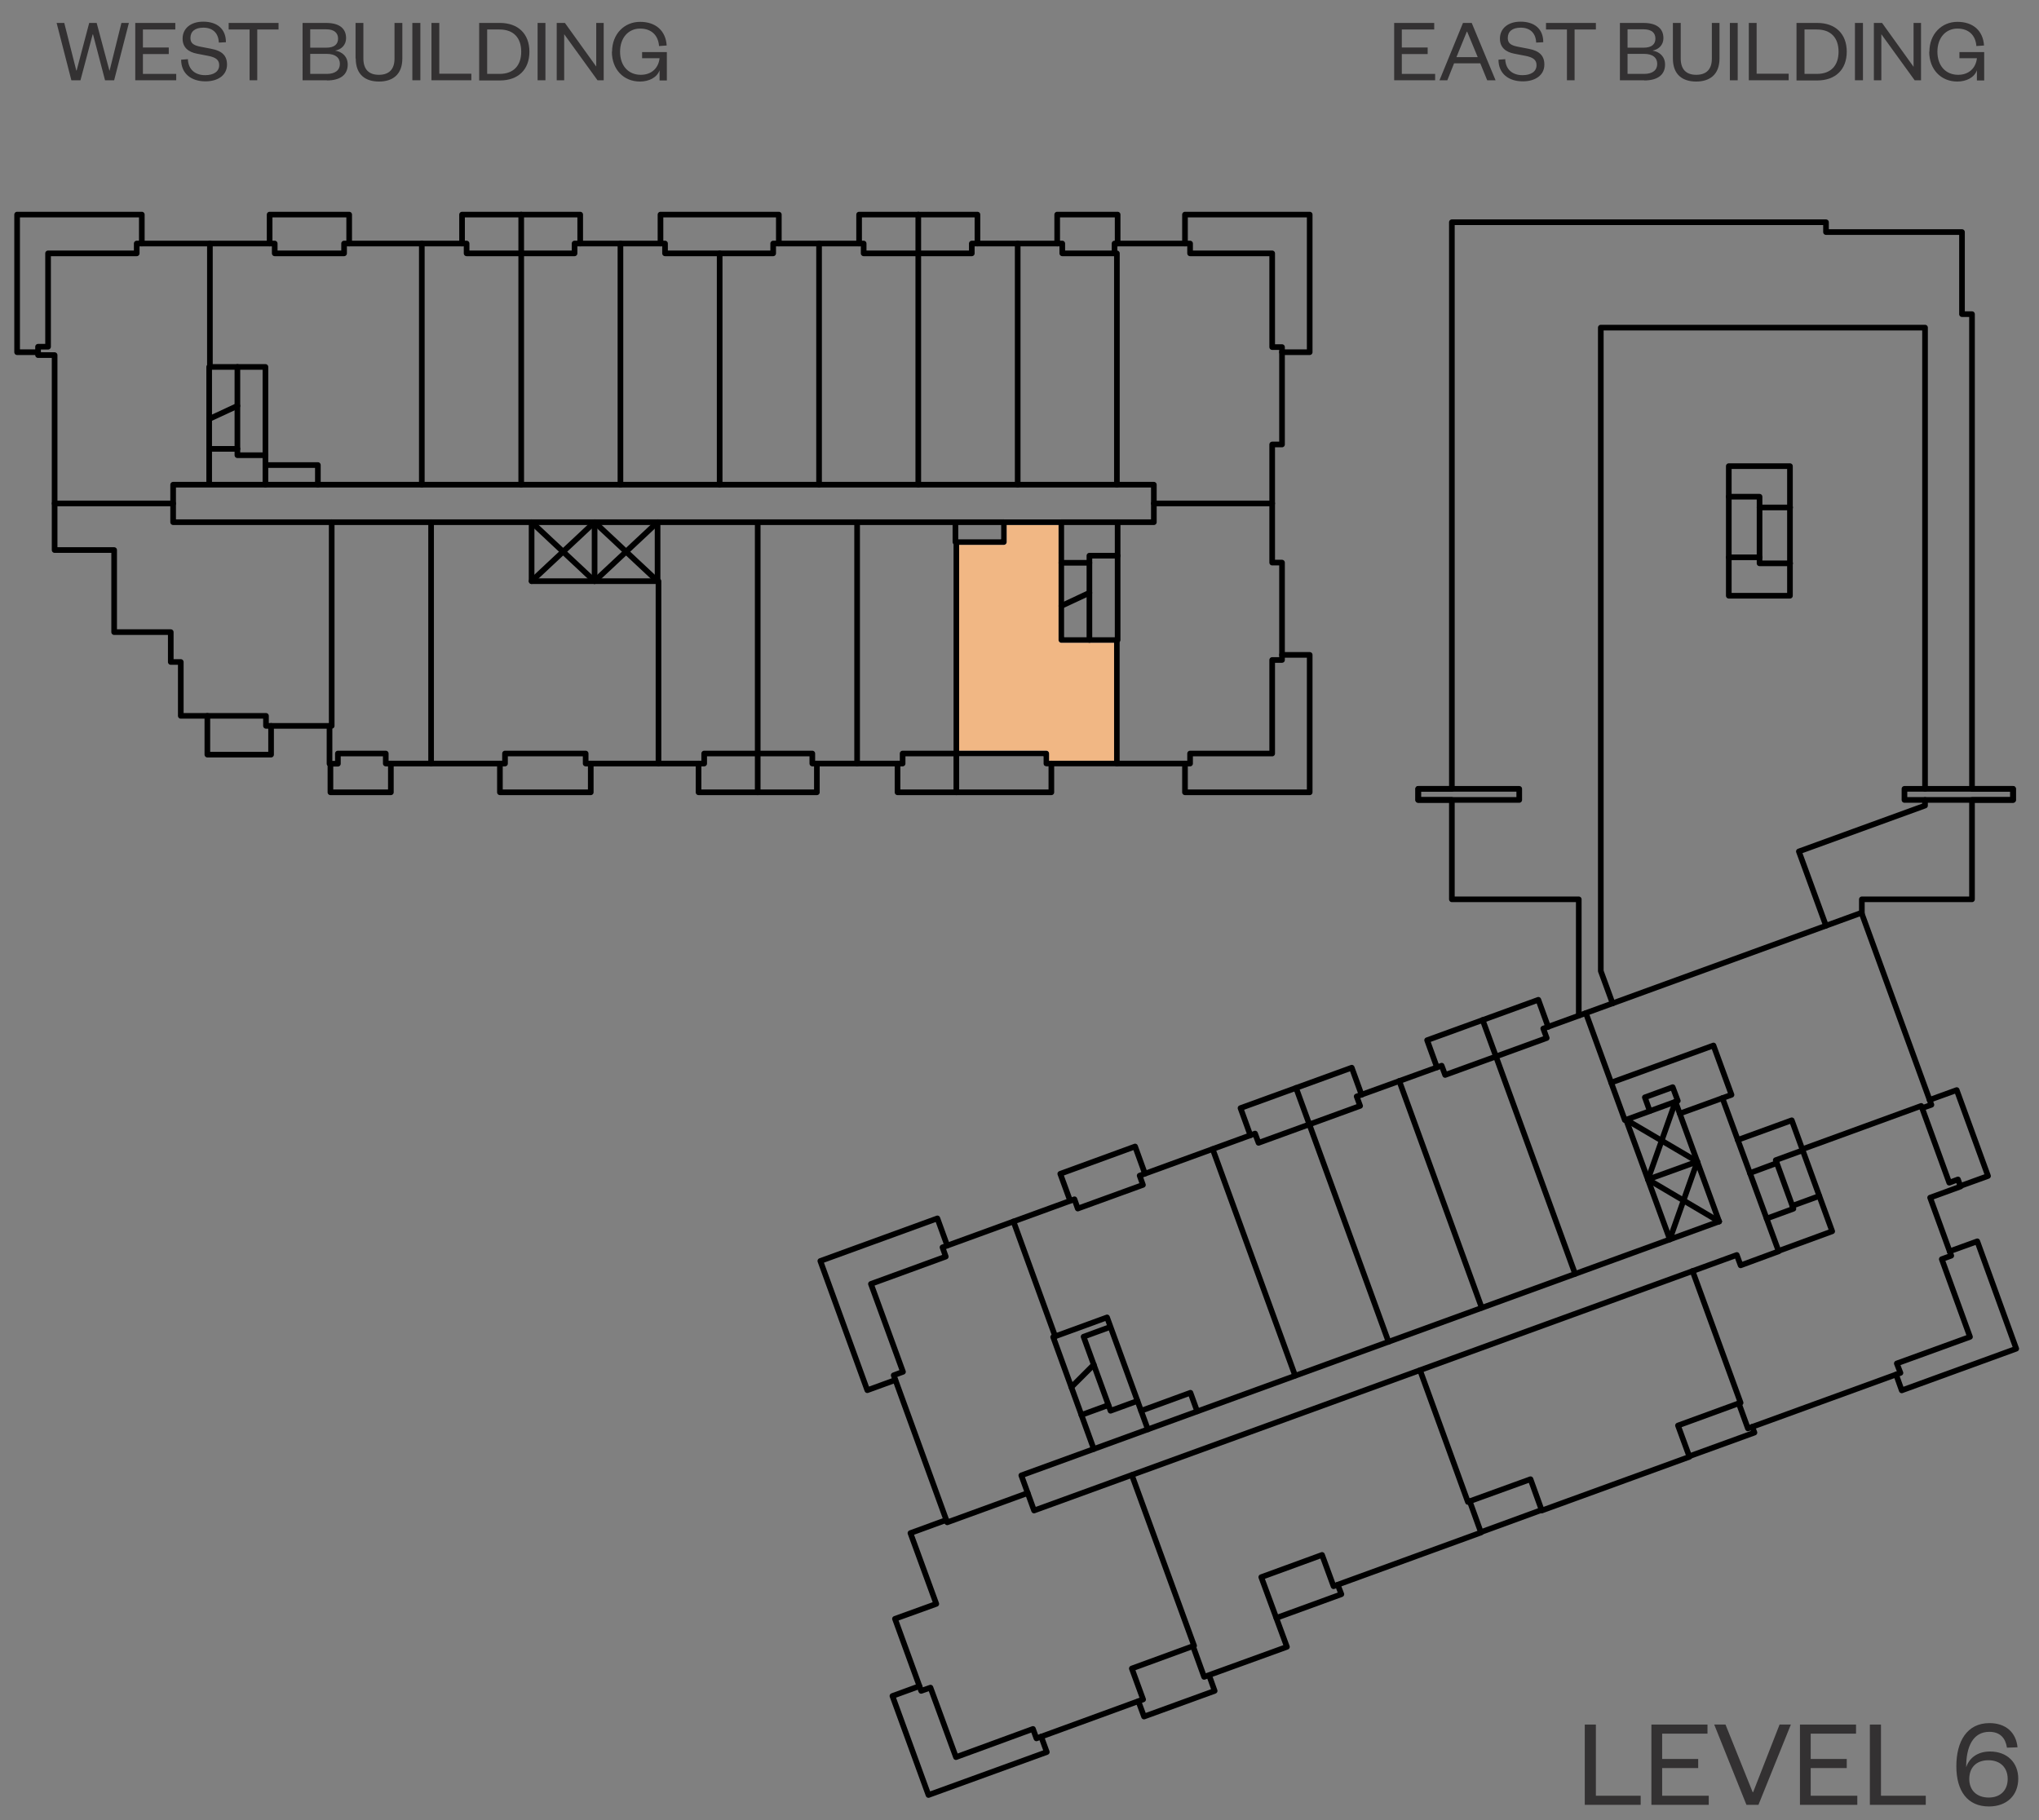 <?xml version="1.0" encoding="UTF-8"?><svg id="Layer_1" xmlns="http://www.w3.org/2000/svg" xmlns:xlink="http://www.w3.org/1999/xlink" viewBox="0 0 112 100"><rect x="0" y="0" width="112" height="100" fill="#808080" stroke="none"/><defs><style>.cls-1{stroke:#ebebec;}.cls-1,.cls-2{stroke-width:.31px;}.cls-1,.cls-2,.cls-3,.cls-4{fill:none;}.cls-1,.cls-2,.cls-4{stroke-linecap:round;stroke-linejoin:round;}.cls-2,.cls-4{stroke:#000;}.cls-5{fill:#f1b784;fill-rule:evenodd;}.cls-6{clip-path:url(#clippath);}.cls-7{clip-path:url(#clippath-3);}.cls-8{clip-path:url(#clippath-5);}.cls-9{fill:#333132;}.cls-4{stroke-width:.47px;}</style><clipPath id="clippath"><rect class="cls-3" x="-482.96" y="-648.54" width="612" height="792"/></clipPath><clipPath id="clippath-3"><rect class="cls-3" x="-9.46" y="1.86" width="124.83" height="98.99"/></clipPath><clipPath id="clippath-5"><rect class="cls-3" x="-334.16" y="-520.86" width="328.3" height="522.72"/></clipPath></defs><g class="cls-6"><polygon class="cls-5" points="61.35 35.15 58.3 35.15 58.3 28.69 55.14 28.69 55.14 29.78 52.53 29.78 52.53 41.4 57.47 41.4 57.47 41.95 61.35 41.95 61.35 35.15"/><polygon class="cls-1" points="61.35 35.16 58.3 35.16 58.3 28.69 55.14 28.69 55.14 29.78 52.53 29.78 52.53 41.4 57.47 41.4 57.47 41.95 61.35 41.95 61.35 35.16"/><line class="cls-2" x1="32.66" y1="31.93" x2="32.66" y2="28.69"/><polyline class="cls-2" points="36.12 31.93 32.66 28.69 29.2 31.93"/><polyline class="cls-2" points="36.12 28.69 32.66 31.93 29.2 28.69"/><line class="cls-2" x1="90.52" y1="64.8" x2="93.23" y2="63.82"/><polyline class="cls-2" points="91.72 68.09 93.23 63.82 89.32 61.52"/><polyline class="cls-2" points="94.43 67.11 90.52 64.8 92.03 60.53"/><polyline class="cls-2" points="88.58 55.13 87.93 53.35 87.93 18 105.74 18 105.74 43.34"/><polyline class="cls-2" points="105.74 43.95 105.74 44.26 98.81 46.78 100.3 50.86"/><polyline class="cls-2" points="2.09 19.35 .94 19.35 .94 11.79 7.79 11.79 7.79 13.38"/><polyline class="cls-2" points="14.81 13.38 14.81 11.79 19.18 11.79 19.18 13.38"/><polyline class="cls-2" points="25.38 13.38 25.38 11.79 31.87 11.79 31.87 13.38"/><line class="cls-2" x1="28.63" y1="11.79" x2="28.63" y2="13.92"/><polyline class="cls-2" points="36.28 13.38 36.28 11.79 42.78 11.79 42.78 13.38"/><polyline class="cls-2" points="47.19 13.38 47.19 11.79 53.69 11.79 53.69 13.38"/><line class="cls-2" x1="50.44" y1="13.92" x2="50.44" y2="11.79"/><polyline class="cls-2" points="58.07 13.38 58.07 11.79 61.39 11.79 61.39 13.38"/><polyline class="cls-2" points="65.09 13.38 65.09 11.79 71.94 11.79 71.94 19.35 70.42 19.35"/><polyline class="cls-2" points="70.42 35.98 71.94 35.98 71.94 43.53 65.09 43.53 65.09 41.95"/><polyline class="cls-2" points="57.75 41.95 57.75 43.53 49.3 43.53 49.3 41.95"/><line class="cls-2" x1="52.53" y1="41.4" x2="52.53" y2="43.53"/><polyline class="cls-2" points="44.87 41.95 44.87 43.53 38.37 43.53 38.37 41.95"/><line class="cls-2" x1="41.62" y1="41.4" x2="41.62" y2="43.53"/><polyline class="cls-2" points="32.45 41.95 32.45 43.53 27.46 43.53 27.46 41.95"/><polyline class="cls-2" points="21.47 41.95 21.47 43.53 18.15 43.53 18.15 41.96"/><polyline class="cls-2" points="14.89 39.88 14.89 41.46 11.39 41.46 11.39 39.33"/><polyline class="cls-2" points="14.58 25.01 13.04 25.01 13.04 20.16"/><line class="cls-2" x1="13.04" y1="24.66" x2="11.49" y2="24.66"/><line class="cls-2" x1="11.49" y1="23.02" x2="13.04" y2="22.3"/><polyline class="cls-2" points="61.39 30.53 59.84 30.53 59.84 35.16"/><line class="cls-2" x1="58.3" y1="33.29" x2="59.84" y2="32.57"/><line class="cls-2" x1="58.3" y1="30.92" x2="59.84" y2="30.92"/><polyline class="cls-2" points="86.72 55.8 86.72 49.41 79.75 49.41 79.75 43.95 77.9 43.95 77.9 43.34 79.75 43.34 79.75 35.52 79.75 29.58 79.75 24.25 79.75 21.41 79.75 12.21 100.3 12.21 100.3 12.75 107.77 12.75 107.77 17.26 108.32 17.26 108.32 25.09 108.32 28.67 108.32 32.68 108.32 35.52 108.32 43.34 110.57 43.34 110.57 43.95 108.32 43.95 108.32 49.41 102.27 49.41 102.27 50.2"/><polyline class="cls-2" points="57.19 95.41 57.5 96.26 51 98.62 49.02 93.18 50.5 92.64"/><polyline class="cls-2" points="49.18 75.82 47.64 76.38 45.06 69.28 51.49 66.94 52.03 68.43"/><polyline class="cls-2" points="58.78 65.97 58.24 64.49 62.35 62.99 62.89 64.48"/><polyline class="cls-2" points="68.68 62.37 68.14 60.88 74.25 58.66 74.79 60.15"/><line class="cls-2" x1="71.19" y1="59.77" x2="71.92" y2="61.77"/><polyline class="cls-2" points="78.93 58.64 78.39 57.15 84.5 54.93 85.04 56.42"/><line class="cls-2" x1="81.44" y1="56.04" x2="82.17" y2="58.04"/><polyline class="cls-2" points="105.99 60.43 107.48 59.89 109.2 64.61 107.68 65.16"/><polyline class="cls-2" points="66.42 92.06 66.72 92.9 62.84 94.31 62.53 93.47"/><line class="cls-2" x1="97.6" y1="63.9" x2="96.12" y2="64.45"/><polyline class="cls-2" points="99.02 63.2 97.54 63.74 98.51 66.41 97.04 66.95"/><line class="cls-2" x1="98.45" y1="66.25" x2="99.93" y2="65.71"/><polyline class="cls-2" points="60.86 72.95 59.52 73.44 61 77.51 62.48 76.97"/><line class="cls-2" x1="59.4" y1="77.74" x2="60.88" y2="77.2"/><line class="cls-2" x1="60.08" y1="74.98" x2="58.85" y2="76.21"/><polyline class="cls-2" points="98.33 30.95 96.65 30.95 96.65 27.29 94.96 27.29"/><line class="cls-2" x1="98.33" y1="27.88" x2="96.65" y2="27.88"/><line class="cls-2" x1="94.96" y1="30.62" x2="96.65" y2="30.62"/><rect class="cls-2" x="104.61" y="43.34" width="5.97" height=".61"/><rect class="cls-2" x="77.9" y="43.34" width="5.55" height=".61"/><polyline class="cls-2" points="107.09 68.75 108.61 68.2 110.75 74.1 104.46 76.39 104.15 75.52"/><polyline class="cls-2" points="92.79 80.01 96.37 78.71 96.25 78.39"/><line class="cls-2" x1="81.34" y1="84.18" x2="84.68" y2="82.96"/><polyline class="cls-2" points="73.48 87.07 73.68 87.59 70.11 88.89"/><polygon class="cls-2" points="2.09 19.51 2.09 19.05 2.64 19.05 2.64 13.92 7.51 13.92 7.51 13.38 15.09 13.38 15.09 13.92 18.9 13.92 18.9 13.38 25.63 13.38 25.63 13.92 31.56 13.92 31.56 13.38 36.53 13.38 36.53 13.92 42.47 13.92 42.47 13.38 47.44 13.38 47.44 13.92 53.38 13.92 53.38 13.38 58.35 13.38 58.35 13.92 61.22 13.92 61.22 13.38 65.37 13.38 65.37 13.92 69.88 13.92 69.88 19.07 70.42 19.07 70.42 24.42 69.88 24.42 69.88 30.91 70.42 30.91 70.42 36.26 69.88 36.26 69.88 41.4 65.37 41.4 65.37 41.95 57.47 41.95 57.47 41.4 49.58 41.4 49.58 41.95 44.62 41.95 44.62 41.4 38.68 41.4 38.68 41.95 32.17 41.95 32.17 41.4 27.74 41.4 27.74 41.95 21.19 41.95 21.19 41.4 18.56 41.4 18.56 41.96 18.1 41.96 18.1 39.88 14.61 39.88 14.61 39.33 9.93 39.33 9.93 36.37 9.38 36.37 9.38 34.73 6.27 34.73 6.27 30.22 3 30.22 3 19.51 2.09 19.51"/><rect class="cls-2" x="9.51" y="26.63" width="53.87" height="2.06"/><line class="cls-2" x1="9.51" y1="27.66" x2="3" y2="27.66"/><polyline class="cls-2" points="18.22 28.69 18.22 39.88 18.1 39.88"/><line class="cls-2" x1="23.68" y1="28.69" x2="23.68" y2="41.95"/><polyline class="cls-2" points="29.2 28.69 29.2 31.93 36.12 31.93 36.12 28.69"/><polyline class="cls-2" points="36.17 41.95 36.17 31.93 36.12 31.93"/><line class="cls-2" x1="41.62" y1="41.4" x2="41.62" y2="28.69"/><line class="cls-2" x1="47.08" y1="41.95" x2="47.08" y2="28.69"/><line class="cls-2" x1="52.53" y1="41.4" x2="52.53" y2="29.78"/><polyline class="cls-2" points="52.48 28.77 52.48 29.78 55.14 29.78 55.14 28.69"/><polyline class="cls-2" points="58.3 28.69 58.3 35.16 61.39 35.16 61.39 28.69"/><line class="cls-2" x1="61.35" y1="41.95" x2="61.35" y2="35.15"/><line class="cls-2" x1="69.88" y1="27.66" x2="63.38" y2="27.66"/><polyline class="cls-2" points="61.35 26.63 61.35 13.92 61.22 13.92"/><line class="cls-2" x1="55.9" y1="26.63" x2="55.9" y2="13.38"/><line class="cls-2" x1="50.44" y1="26.63" x2="50.44" y2="13.92"/><line class="cls-2" x1="44.99" y1="26.63" x2="44.99" y2="13.38"/><line class="cls-2" x1="39.53" y1="26.63" x2="39.53" y2="13.92"/><line class="cls-2" x1="34.08" y1="26.63" x2="34.08" y2="13.38"/><line class="cls-2" x1="28.63" y1="26.63" x2="28.63" y2="13.92"/><line class="cls-2" x1="23.17" y1="26.63" x2="23.17" y2="13.38"/><polyline class="cls-2" points="11.49 26.52 11.49 20.16 14.58 20.16 14.58 26.63"/><polyline class="cls-2" points="17.46 26.63 17.46 25.55 14.58 25.55"/><line class="cls-2" x1="11.53" y1="20.16" x2="11.53" y2="13.38"/><polygon class="cls-2" points="102.25 50.15 106.09 60.7 105.58 60.88 107.07 64.98 107.55 64.8 107.69 65.19 106.02 65.8 107.18 68.99 106.66 69.18 108.21 73.45 104.19 74.91 104.39 75.43 96.01 78.48 95.51 77.1 92.17 78.32 92.8 80.04 84.69 82.99 84.07 81.27 80.73 82.48 81.35 84.2 73.25 87.15 72.62 85.43 69.28 86.65 70.69 90.48 66.14 92.13 65.53 90.44 62.17 91.67 62.79 93.37 56.93 95.51 56.74 94.99 52.51 96.54 51.11 92.72 50.6 92.9 49.16 88.94 51.43 88.12 50.01 84.23 51.98 83.51 49.09 75.56 49.6 75.37 47.84 70.54 51.95 69.04 51.77 68.53 59.02 65.89 59.2 66.4 62.78 65.1 62.6 64.59 68.94 62.28 69.13 62.79 74.71 60.76 74.52 60.24 79.19 58.55 79.38 59.06 84.96 57.03 84.77 56.51 102.25 50.15"/><polyline class="cls-2" points="94.43 67.11 92.03 60.53 89.32 61.52 91.72 68.09"/><polyline class="cls-2" points="94.61 60.33 97.7 68.75 95.61 69.52 95.4 68.95 56.8 82.99 56.1 81.06 94.43 67.11"/><rect class="cls-2" x="94.96" y="25.61" width="3.36" height="7.12"/><polyline class="cls-2" points="95.45 62.63 98.42 61.55 100.64 67.65 97.69 68.73"/><polyline class="cls-2" points="60.08 79.61 57.85 73.46 60.81 72.38 63.05 78.53"/><polyline class="cls-2" points="65.76 77.54 65.39 76.52 62.68 77.51"/><polyline class="cls-2" points="105.58 60.88 105.53 60.76 99 63.14"/><polyline class="cls-2" points="51.98 83.51 52.03 83.64 56.45 82.03"/><line class="cls-2" x1="55.67" y1="67.11" x2="57.96" y2="73.42"/><line class="cls-2" x1="66.61" y1="63.13" x2="71.14" y2="75.58"/><line class="cls-2" x1="71.92" y1="61.77" x2="76.27" y2="73.72"/><line class="cls-2" x1="76.86" y1="59.39" x2="81.39" y2="71.85"/><line class="cls-2" x1="82.17" y1="58.04" x2="86.52" y2="69.99"/><polyline class="cls-2" points="87.11 55.66 89.25 61.54 89.32 61.52"/><polyline class="cls-2" points="92.27 61.18 95.11 60.15 94.12 57.44 88.5 59.48"/><polyline class="cls-2" points="92.03 60.53 92.16 60.48 91.88 59.73 90.35 60.29 90.62 61.04"/><polyline class="cls-2" points="95.51 77.1 95.61 77.07 92.97 69.83"/><polyline class="cls-2" points="65.53 90.44 65.59 90.42 62.17 81.04"/><polyline class="cls-2" points="80.73 82.48 80.63 82.52 78 75.28"/><g class="cls-7"><rect class="cls-2" x="-234.87" y="-438.61" width="450.14" height="582.54"/></g><g><path class="cls-9" d="M87.66,94.75v3.91h2.46v.5h-3.07v-4.41h.61Z"/><path class="cls-9" d="M93.86,99.16h-3.15v-4.41h3.08v.5h-2.49v1.39h1.98v.5h-1.98v1.52h2.56v.5Z"/><path class="cls-9" d="M95.93,99.16l-1.77-4.41h.62l1.49,3.71h.03l1.45-3.71h.62l-1.78,4.41h-.66Z"/><path class="cls-9" d="M102.02,99.16h-3.15v-4.41h3.08v.5h-2.49v1.39h1.98v.5h-1.98v1.52h2.56v.5Z"/><path class="cls-9" d="M103.32,94.75v3.91h2.46v.5h-3.07v-4.41h.61Z"/><path class="cls-9" d="M107.99,97.13c.15-.51,.6-.9,1.32-.9,.95,0,1.55,.62,1.55,1.49,0,.91-.62,1.53-1.61,1.53-1.18,0-1.79-.85-1.79-2.21s.58-2.37,1.82-2.37c.88,0,1.46,.5,1.54,1.33l-.58,.02c-.08-.52-.37-.87-.97-.87-.9,0-1.28,.82-1.27,1.97Zm1.25,1.63c.65,0,1.04-.41,1.04-1.02s-.39-1.03-1.06-1.03-1.05,.41-1.05,1.03,.41,1.02,1.07,1.02Z"/></g><g class="cls-8"><rect class="cls-4" x="-506.93" y="-635.46" width="678.3" height="877.8"/></g><g><path class="cls-9" d="M6,3.88h.02l.65-2.62h.41l-.81,3.15h-.5l-.66-2.52h-.02l-.67,2.52h-.5l-.81-3.15h.42l.66,2.61h.02l.69-2.61h.41l.7,2.62Z"/><path class="cls-9" d="M9.68,4.41h-2.25V1.26h2.2v.36h-1.78v.99h1.42v.36h-1.42v1.09h1.83v.36Z"/><path class="cls-9" d="M10.32,3.26c.03,.58,.42,.87,.95,.87,.47,0,.77-.2,.77-.55,0-.29-.19-.43-.6-.51l-.62-.12c-.47-.09-.79-.34-.79-.83,0-.55,.44-.93,1.13-.93,.79,0,1.25,.42,1.25,1.13l-.39,.02c-.02-.52-.33-.82-.85-.82-.46,0-.71,.21-.71,.57,0,.31,.21,.41,.57,.48l.57,.11c.58,.11,.87,.36,.87,.87,0,.58-.5,.92-1.18,.92-.78,0-1.34-.42-1.34-1.19l.39-.03Z"/><path class="cls-9" d="M13.71,4.41V1.62h-1.15v-.36h2.74v.36h-1.17v2.79h-.43Z"/><path class="cls-9" d="M17.96,4.41h-1.34V1.26h1.29c.78,0,1.1,.34,1.1,.84,0,.37-.26,.62-.6,.68,.39,.07,.69,.32,.69,.77,0,.55-.4,.87-1.14,.87Zm-.92-1.79h.88c.46,0,.65-.2,.65-.5s-.2-.51-.65-.51h-.88v1.01Zm0,.34v1.1h.91c.47,0,.72-.21,.72-.55s-.25-.55-.72-.55h-.91Z"/><path class="cls-9" d="M19.53,3.21V1.26h.43v1.95c0,.6,.3,.9,.85,.9s.86-.29,.86-.89V1.26h.43v1.95c0,.92-.57,1.27-1.28,1.27s-1.28-.34-1.28-1.27Z"/><path class="cls-9" d="M23.09,1.26v3.15h-.44V1.26h.44Z"/><path class="cls-9" d="M24.13,1.26v2.79h1.76v.36h-2.19V1.26h.44Z"/><path class="cls-9" d="M26.32,1.26h1.14c.99,0,1.62,.59,1.62,1.58s-.62,1.58-1.62,1.58h-1.14V1.26Zm1.12,2.8c.77,0,1.19-.46,1.19-1.22s-.42-1.22-1.19-1.22h-.68v2.44h.68Z"/><path class="cls-9" d="M29.96,1.26v3.15h-.43V1.26h.43Z"/><path class="cls-9" d="M32.75,3.67V1.26h.41v3.15h-.34l-1.83-2.53v2.53h-.41V1.26h.45l1.73,2.41Z"/><path class="cls-9" d="M33.62,2.84c0-.97,.67-1.64,1.54-1.64s1.41,.5,1.46,1.3l-.42,.03c-.04-.58-.41-.96-1.04-.96s-1.1,.49-1.1,1.27,.46,1.27,1.14,1.27c.59,0,.97-.37,1.03-.91h-.96v-.34h1.36v1.56h-.4v-.56c-.14,.4-.58,.62-1.08,.62-.89,0-1.54-.66-1.54-1.64Z"/></g><g><path class="cls-9" d="M78.83,4.41h-2.25V1.26h2.2v.36h-1.78v.99h1.42v.36h-1.42v1.09h1.83v.36Z"/><path class="cls-9" d="M80.84,1.26l1.31,3.15h-.46l-.38-.93h-1.44l-.37,.93h-.43l1.29-3.15h.47Zm-.83,1.88h1.16l-.58-1.4h-.02l-.57,1.4Z"/><path class="cls-9" d="M82.68,3.26c.03,.58,.42,.87,.95,.87,.47,0,.77-.2,.77-.55,0-.29-.19-.43-.6-.51l-.62-.12c-.47-.09-.79-.34-.79-.83,0-.55,.44-.93,1.13-.93,.79,0,1.25,.42,1.25,1.13l-.39,.02c-.02-.52-.33-.82-.85-.82-.46,0-.71,.21-.71,.57,0,.31,.21,.41,.57,.48l.57,.11c.58,.11,.87,.36,.87,.87,0,.58-.5,.92-1.18,.92-.78,0-1.34-.42-1.34-1.19l.39-.03Z"/><path class="cls-9" d="M86.07,4.41V1.62h-1.15v-.36h2.74v.36h-1.17v2.79h-.43Z"/><path class="cls-9" d="M90.32,4.41h-1.34V1.26h1.29c.78,0,1.1,.34,1.1,.84,0,.37-.26,.62-.6,.68,.39,.07,.69,.32,.69,.77,0,.55-.4,.87-1.14,.87Zm-.92-1.79h.88c.46,0,.65-.2,.65-.5s-.19-.51-.65-.51h-.88v1.01Zm0,.34v1.1h.91c.47,0,.72-.21,.72-.55s-.25-.55-.72-.55h-.91Z"/><path class="cls-9" d="M91.89,3.21V1.26h.43v1.95c0,.6,.3,.9,.85,.9s.86-.29,.86-.89V1.26h.42v1.95c0,.92-.57,1.27-1.28,1.27s-1.28-.34-1.28-1.27Z"/><path class="cls-9" d="M95.45,1.26v3.15h-.43V1.26h.43Z"/><path class="cls-9" d="M96.49,1.26v2.79h1.76v.36h-2.19V1.26h.43Z"/><path class="cls-9" d="M98.68,1.26h1.14c.99,0,1.62,.59,1.62,1.58s-.63,1.58-1.62,1.58h-1.14V1.26Zm1.12,2.8c.77,0,1.19-.46,1.19-1.22s-.42-1.22-1.19-1.22h-.68v2.44h.68Z"/><path class="cls-9" d="M102.33,1.26v3.15h-.44V1.26h.44Z"/><path class="cls-9" d="M105.11,3.67V1.26h.41v3.15h-.35l-1.83-2.53v2.53h-.41V1.26h.45l1.73,2.41Z"/><path class="cls-9" d="M105.98,2.84c0-.97,.67-1.64,1.54-1.64s1.41,.5,1.46,1.3l-.42,.03c-.04-.58-.41-.96-1.04-.96s-1.1,.49-1.1,1.27,.46,1.27,1.14,1.27c.59,0,.97-.37,1.03-.91h-.96v-.34h1.36v1.56h-.4v-.56c-.14,.4-.58,.62-1.08,.62-.89,0-1.54-.66-1.54-1.64Z"/></g></g></svg>